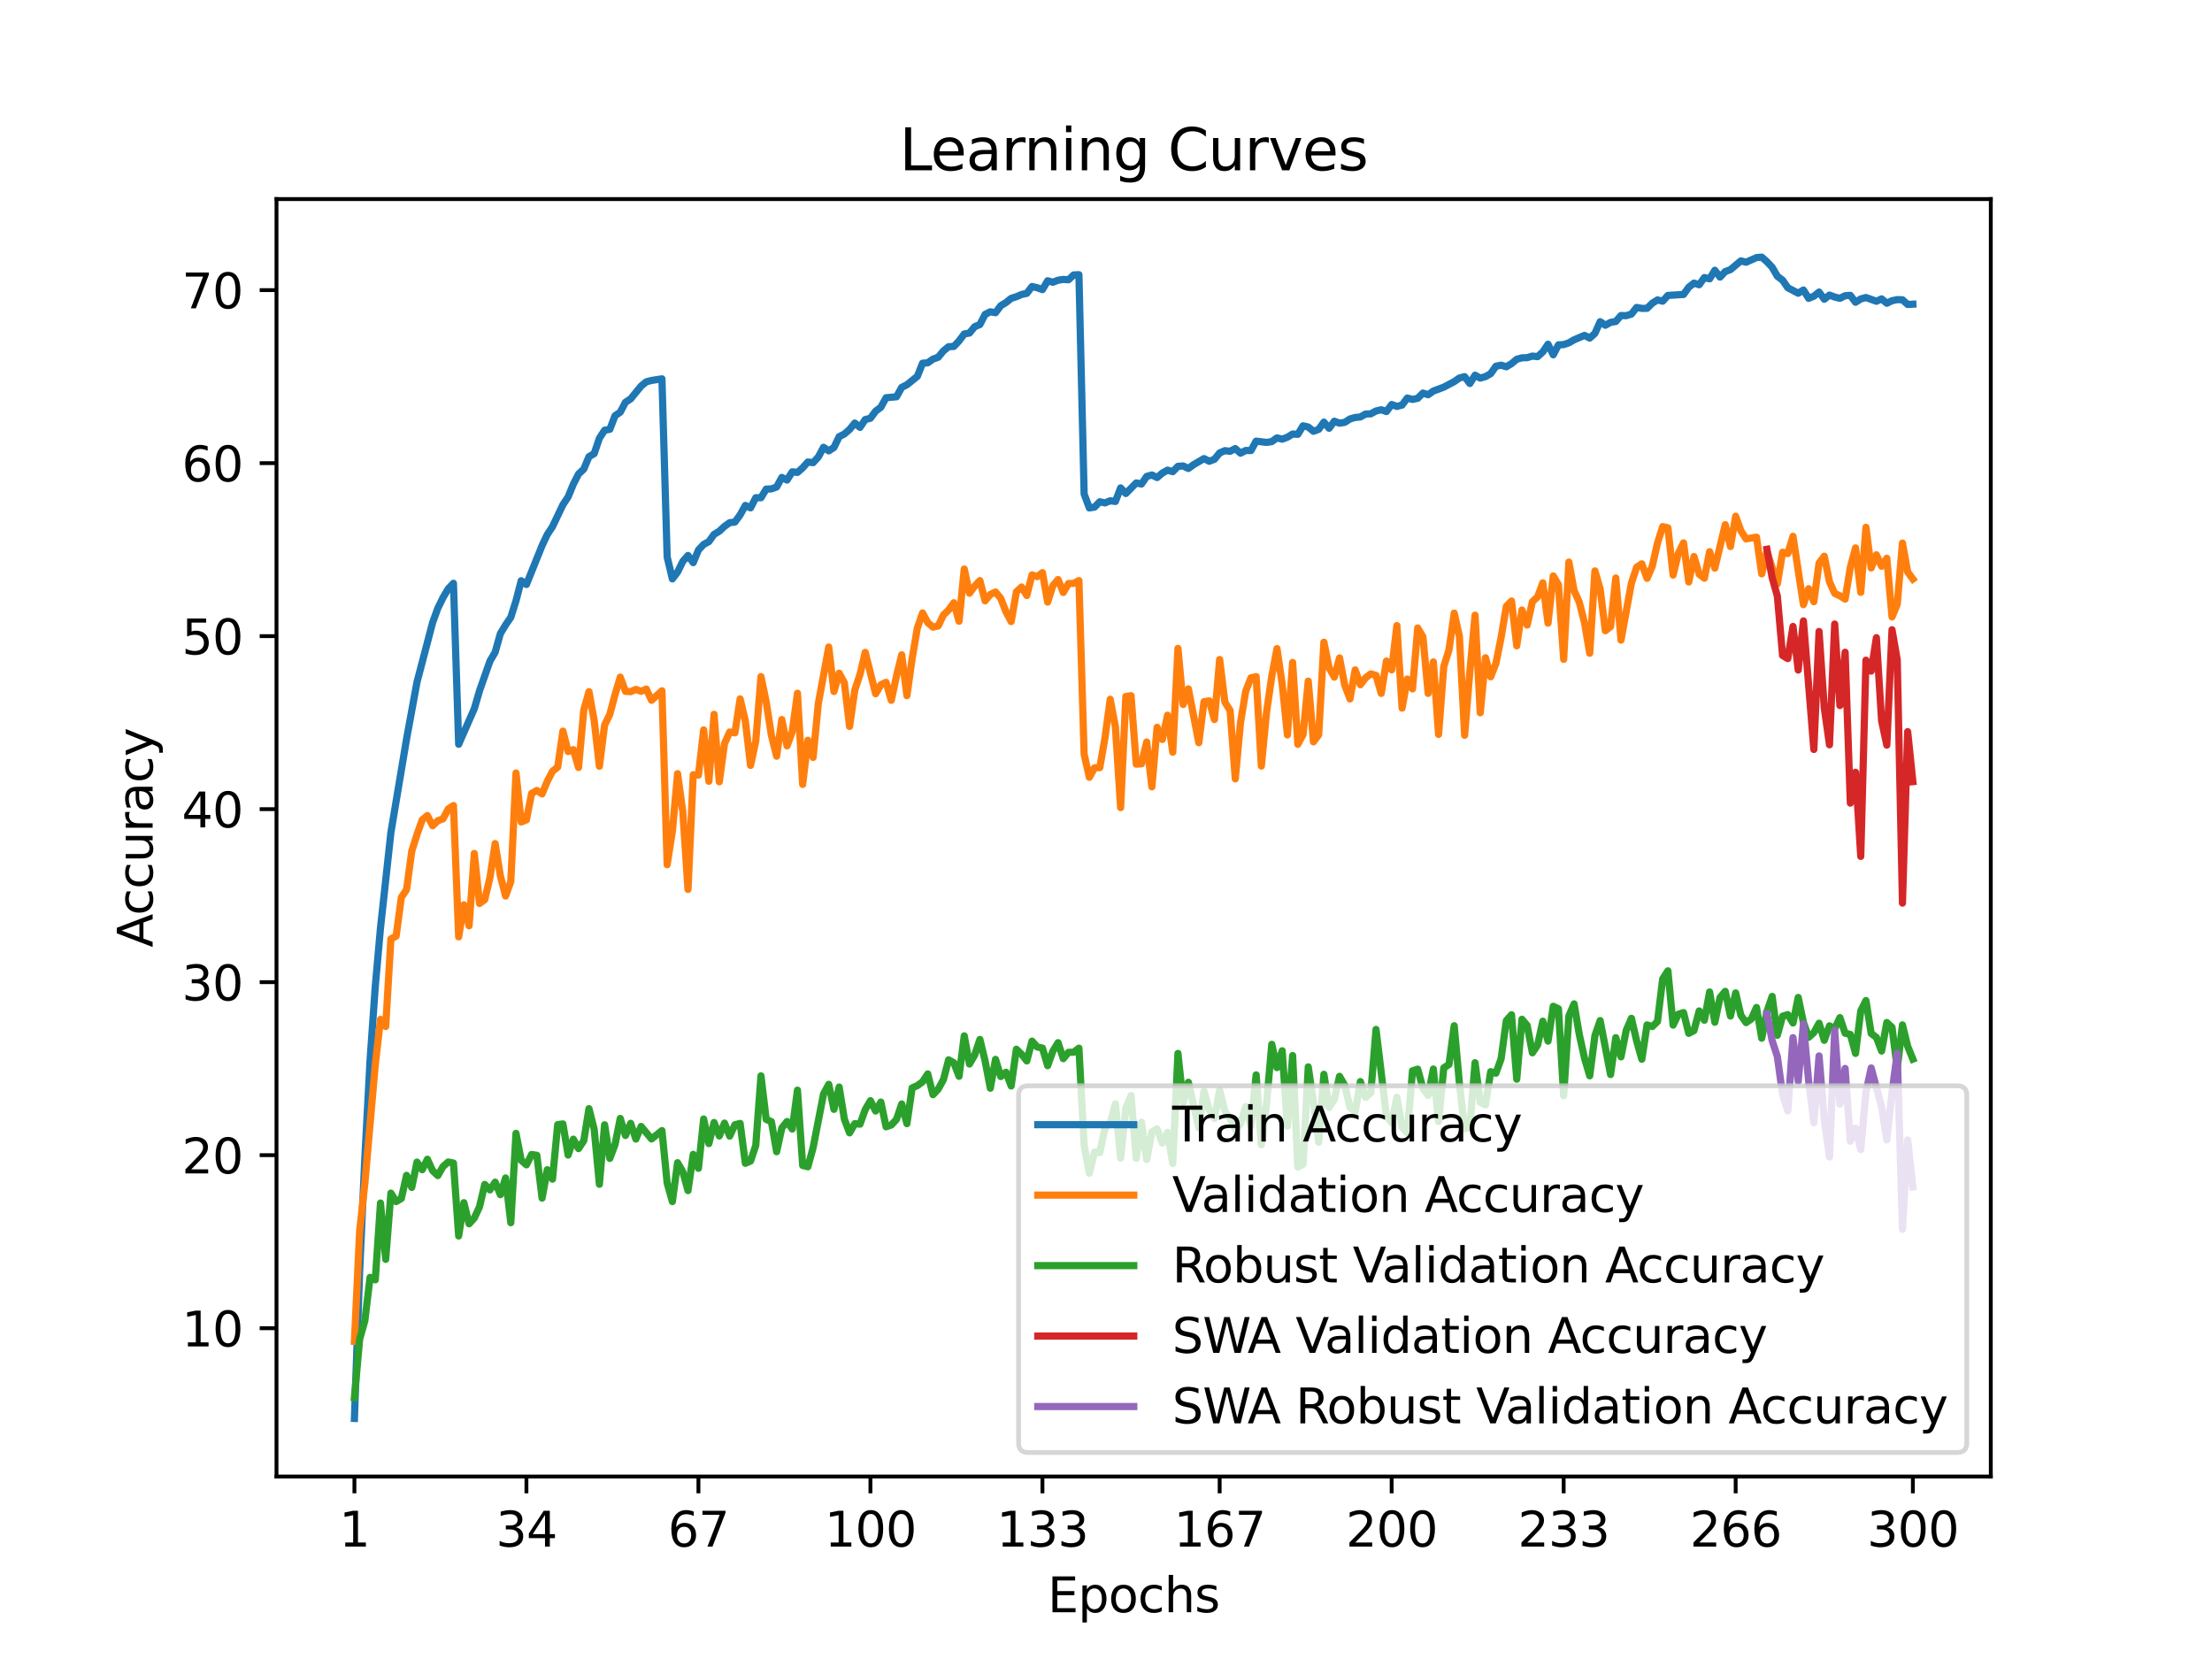 <?xml version="1.0" encoding="utf-8" standalone="no"?>
<!DOCTYPE svg PUBLIC "-//W3C//DTD SVG 1.1//EN"
  "http://www.w3.org/Graphics/SVG/1.1/DTD/svg11.dtd">
<svg xmlns:xlink="http://www.w3.org/1999/xlink" width="460.8pt" height="345.6pt" viewBox="0 0 460.8 345.6" xmlns="http://www.w3.org/2000/svg" version="1.1">
 <defs>
  <style type="text/css">*{stroke-linejoin: round; stroke-linecap: butt}</style>
 </defs>
 <g id="figure_1">
  <g id="patch_1">
   <path d="M 0 345.6 
L 460.8 345.6 
L 460.8 0 
L 0 0 
z
" style="fill: #ffffff"/>
  </g>
  <g id="axes_1">
   <g id="patch_2">
    <path d="M 57.6 307.584 
L 414.72 307.584 
L 414.72 41.472 
L 57.6 41.472 
z
" style="fill: #ffffff"/>
   </g>
   <g id="matplotlib.axis_1">
    <g id="xtick_1">
     <g id="line2d_1">
      <defs>
       <path id="mfe2fd8613e" d="M 0 0 
L 0 3.5 
" style="stroke: #000000; stroke-width: 0.8"/>
      </defs>
      <g>
       <use xlink:href="#mfe2fd8613e" x="73.833" y="307.584" style="stroke: #000000; stroke-width: 0.8"/>
      </g>
     </g>
     <g id="text_1">
      <!-- 1 -->
      <g transform="translate(70.651 322.182) scale(0.1 -0.1)">
       <defs>
        <path id="DejaVuSans-31" d="M 794 531 
L 1825 531 
L 1825 4091 
L 703 3866 
L 703 4441 
L 1819 4666 
L 2450 4666 
L 2450 531 
L 3481 531 
L 3481 0 
L 794 0 
L 794 531 
z
" transform="scale(0.016)"/>
       </defs>
       <use xlink:href="#DejaVuSans-31"/>
      </g>
     </g>
    </g>
    <g id="xtick_2">
     <g id="line2d_2">
      <g>
       <use xlink:href="#mfe2fd8613e" x="109.664" y="307.584" style="stroke: #000000; stroke-width: 0.8"/>
      </g>
     </g>
     <g id="text_2">
      <!-- 34 -->
      <g transform="translate(103.302 322.182) scale(0.1 -0.1)">
       <defs>
        <path id="DejaVuSans-33" d="M 2597 2516 
Q 3050 2419 3304 2112 
Q 3559 1806 3559 1356 
Q 3559 666 3084 287 
Q 2609 -91 1734 -91 
Q 1441 -91 1130 -33 
Q 819 25 488 141 
L 488 750 
Q 750 597 1062 519 
Q 1375 441 1716 441 
Q 2309 441 2620 675 
Q 2931 909 2931 1356 
Q 2931 1769 2642 2001 
Q 2353 2234 1838 2234 
L 1294 2234 
L 1294 2753 
L 1863 2753 
Q 2328 2753 2575 2939 
Q 2822 3125 2822 3475 
Q 2822 3834 2567 4026 
Q 2313 4219 1838 4219 
Q 1578 4219 1281 4162 
Q 984 4106 628 3988 
L 628 4550 
Q 988 4650 1302 4700 
Q 1616 4750 1894 4750 
Q 2613 4750 3031 4423 
Q 3450 4097 3450 3541 
Q 3450 3153 3228 2886 
Q 3006 2619 2597 2516 
z
" transform="scale(0.016)"/>
        <path id="DejaVuSans-34" d="M 2419 4116 
L 825 1625 
L 2419 1625 
L 2419 4116 
z
M 2253 4666 
L 3047 4666 
L 3047 1625 
L 3713 1625 
L 3713 1100 
L 3047 1100 
L 3047 0 
L 2419 0 
L 2419 1100 
L 313 1100 
L 313 1709 
L 2253 4666 
z
" transform="scale(0.016)"/>
       </defs>
       <use xlink:href="#DejaVuSans-33"/>
       <use xlink:href="#DejaVuSans-34" x="63.623"/>
      </g>
     </g>
    </g>
    <g id="xtick_3">
     <g id="line2d_3">
      <g>
       <use xlink:href="#mfe2fd8613e" x="145.496" y="307.584" style="stroke: #000000; stroke-width: 0.8"/>
      </g>
     </g>
     <g id="text_3">
      <!-- 67 -->
      <g transform="translate(139.133 322.182) scale(0.1 -0.1)">
       <defs>
        <path id="DejaVuSans-36" d="M 2113 2584 
Q 1688 2584 1439 2293 
Q 1191 2003 1191 1497 
Q 1191 994 1439 701 
Q 1688 409 2113 409 
Q 2538 409 2786 701 
Q 3034 994 3034 1497 
Q 3034 2003 2786 2293 
Q 2538 2584 2113 2584 
z
M 3366 4563 
L 3366 3988 
Q 3128 4100 2886 4159 
Q 2644 4219 2406 4219 
Q 1781 4219 1451 3797 
Q 1122 3375 1075 2522 
Q 1259 2794 1537 2939 
Q 1816 3084 2150 3084 
Q 2853 3084 3261 2657 
Q 3669 2231 3669 1497 
Q 3669 778 3244 343 
Q 2819 -91 2113 -91 
Q 1303 -91 875 529 
Q 447 1150 447 2328 
Q 447 3434 972 4092 
Q 1497 4750 2381 4750 
Q 2619 4750 2861 4703 
Q 3103 4656 3366 4563 
z
" transform="scale(0.016)"/>
        <path id="DejaVuSans-37" d="M 525 4666 
L 3525 4666 
L 3525 4397 
L 1831 0 
L 1172 0 
L 2766 4134 
L 525 4134 
L 525 4666 
z
" transform="scale(0.016)"/>
       </defs>
       <use xlink:href="#DejaVuSans-36"/>
       <use xlink:href="#DejaVuSans-37" x="63.623"/>
      </g>
     </g>
    </g>
    <g id="xtick_4">
     <g id="line2d_4">
      <g>
       <use xlink:href="#mfe2fd8613e" x="181.327" y="307.584" style="stroke: #000000; stroke-width: 0.8"/>
      </g>
     </g>
     <g id="text_4">
      <!-- 100 -->
      <g transform="translate(171.783 322.182) scale(0.1 -0.1)">
       <defs>
        <path id="DejaVuSans-30" d="M 2034 4250 
Q 1547 4250 1301 3770 
Q 1056 3291 1056 2328 
Q 1056 1369 1301 889 
Q 1547 409 2034 409 
Q 2525 409 2770 889 
Q 3016 1369 3016 2328 
Q 3016 3291 2770 3770 
Q 2525 4250 2034 4250 
z
M 2034 4750 
Q 2819 4750 3233 4129 
Q 3647 3509 3647 2328 
Q 3647 1150 3233 529 
Q 2819 -91 2034 -91 
Q 1250 -91 836 529 
Q 422 1150 422 2328 
Q 422 3509 836 4129 
Q 1250 4750 2034 4750 
z
" transform="scale(0.016)"/>
       </defs>
       <use xlink:href="#DejaVuSans-31"/>
       <use xlink:href="#DejaVuSans-30" x="63.623"/>
       <use xlink:href="#DejaVuSans-30" x="127.246"/>
      </g>
     </g>
    </g>
    <g id="xtick_5">
     <g id="line2d_5">
      <g>
       <use xlink:href="#mfe2fd8613e" x="217.158" y="307.584" style="stroke: #000000; stroke-width: 0.8"/>
      </g>
     </g>
     <g id="text_5">
      <!-- 133 -->
      <g transform="translate(207.615 322.182) scale(0.1 -0.1)">
       <use xlink:href="#DejaVuSans-31"/>
       <use xlink:href="#DejaVuSans-33" x="63.623"/>
       <use xlink:href="#DejaVuSans-33" x="127.246"/>
      </g>
     </g>
    </g>
    <g id="xtick_6">
     <g id="line2d_6">
      <g>
       <use xlink:href="#mfe2fd8613e" x="254.076" y="307.584" style="stroke: #000000; stroke-width: 0.8"/>
      </g>
     </g>
     <g id="text_6">
      <!-- 167 -->
      <g transform="translate(244.532 322.182) scale(0.1 -0.1)">
       <use xlink:href="#DejaVuSans-31"/>
       <use xlink:href="#DejaVuSans-36" x="63.623"/>
       <use xlink:href="#DejaVuSans-37" x="127.246"/>
      </g>
     </g>
    </g>
    <g id="xtick_7">
     <g id="line2d_7">
      <g>
       <use xlink:href="#mfe2fd8613e" x="289.907" y="307.584" style="stroke: #000000; stroke-width: 0.8"/>
      </g>
     </g>
     <g id="text_7">
      <!-- 200 -->
      <g transform="translate(280.363 322.182) scale(0.1 -0.1)">
       <defs>
        <path id="DejaVuSans-32" d="M 1228 531 
L 3431 531 
L 3431 0 
L 469 0 
L 469 531 
Q 828 903 1448 1529 
Q 2069 2156 2228 2338 
Q 2531 2678 2651 2914 
Q 2772 3150 2772 3378 
Q 2772 3750 2511 3984 
Q 2250 4219 1831 4219 
Q 1534 4219 1204 4116 
Q 875 4013 500 3803 
L 500 4441 
Q 881 4594 1212 4672 
Q 1544 4750 1819 4750 
Q 2544 4750 2975 4387 
Q 3406 4025 3406 3419 
Q 3406 3131 3298 2873 
Q 3191 2616 2906 2266 
Q 2828 2175 2409 1742 
Q 1991 1309 1228 531 
z
" transform="scale(0.016)"/>
       </defs>
       <use xlink:href="#DejaVuSans-32"/>
       <use xlink:href="#DejaVuSans-30" x="63.623"/>
       <use xlink:href="#DejaVuSans-30" x="127.246"/>
      </g>
     </g>
    </g>
    <g id="xtick_8">
     <g id="line2d_8">
      <g>
       <use xlink:href="#mfe2fd8613e" x="325.739" y="307.584" style="stroke: #000000; stroke-width: 0.8"/>
      </g>
     </g>
     <g id="text_8">
      <!-- 233 -->
      <g transform="translate(316.195 322.182) scale(0.1 -0.1)">
       <use xlink:href="#DejaVuSans-32"/>
       <use xlink:href="#DejaVuSans-33" x="63.623"/>
       <use xlink:href="#DejaVuSans-33" x="127.246"/>
      </g>
     </g>
    </g>
    <g id="xtick_9">
     <g id="line2d_9">
      <g>
       <use xlink:href="#mfe2fd8613e" x="361.57" y="307.584" style="stroke: #000000; stroke-width: 0.8"/>
      </g>
     </g>
     <g id="text_9">
      <!-- 266 -->
      <g transform="translate(352.026 322.182) scale(0.1 -0.1)">
       <use xlink:href="#DejaVuSans-32"/>
       <use xlink:href="#DejaVuSans-36" x="63.623"/>
       <use xlink:href="#DejaVuSans-36" x="127.246"/>
      </g>
     </g>
    </g>
    <g id="xtick_10">
     <g id="line2d_10">
      <g>
       <use xlink:href="#mfe2fd8613e" x="398.487" y="307.584" style="stroke: #000000; stroke-width: 0.8"/>
      </g>
     </g>
     <g id="text_10">
      <!-- 300 -->
      <g transform="translate(388.944 322.182) scale(0.1 -0.1)">
       <use xlink:href="#DejaVuSans-33"/>
       <use xlink:href="#DejaVuSans-30" x="63.623"/>
       <use xlink:href="#DejaVuSans-30" x="127.246"/>
      </g>
     </g>
    </g>
    <g id="text_11">
     <!-- Epochs -->
     <g transform="translate(218.244 335.861) scale(0.1 -0.1)">
      <defs>
       <path id="DejaVuSans-45" d="M 628 4666 
L 3578 4666 
L 3578 4134 
L 1259 4134 
L 1259 2753 
L 3481 2753 
L 3481 2222 
L 1259 2222 
L 1259 531 
L 3634 531 
L 3634 0 
L 628 0 
L 628 4666 
z
" transform="scale(0.016)"/>
       <path id="DejaVuSans-70" d="M 1159 525 
L 1159 -1331 
L 581 -1331 
L 581 3500 
L 1159 3500 
L 1159 2969 
Q 1341 3281 1617 3432 
Q 1894 3584 2278 3584 
Q 2916 3584 3314 3078 
Q 3713 2572 3713 1747 
Q 3713 922 3314 415 
Q 2916 -91 2278 -91 
Q 1894 -91 1617 61 
Q 1341 213 1159 525 
z
M 3116 1747 
Q 3116 2381 2855 2742 
Q 2594 3103 2138 3103 
Q 1681 3103 1420 2742 
Q 1159 2381 1159 1747 
Q 1159 1113 1420 752 
Q 1681 391 2138 391 
Q 2594 391 2855 752 
Q 3116 1113 3116 1747 
z
" transform="scale(0.016)"/>
       <path id="DejaVuSans-6f" d="M 1959 3097 
Q 1497 3097 1228 2736 
Q 959 2375 959 1747 
Q 959 1119 1226 758 
Q 1494 397 1959 397 
Q 2419 397 2687 759 
Q 2956 1122 2956 1747 
Q 2956 2369 2687 2733 
Q 2419 3097 1959 3097 
z
M 1959 3584 
Q 2709 3584 3137 3096 
Q 3566 2609 3566 1747 
Q 3566 888 3137 398 
Q 2709 -91 1959 -91 
Q 1206 -91 779 398 
Q 353 888 353 1747 
Q 353 2609 779 3096 
Q 1206 3584 1959 3584 
z
" transform="scale(0.016)"/>
       <path id="DejaVuSans-63" d="M 3122 3366 
L 3122 2828 
Q 2878 2963 2633 3030 
Q 2388 3097 2138 3097 
Q 1578 3097 1268 2742 
Q 959 2388 959 1747 
Q 959 1106 1268 751 
Q 1578 397 2138 397 
Q 2388 397 2633 464 
Q 2878 531 3122 666 
L 3122 134 
Q 2881 22 2623 -34 
Q 2366 -91 2075 -91 
Q 1284 -91 818 406 
Q 353 903 353 1747 
Q 353 2603 823 3093 
Q 1294 3584 2113 3584 
Q 2378 3584 2631 3529 
Q 2884 3475 3122 3366 
z
" transform="scale(0.016)"/>
       <path id="DejaVuSans-68" d="M 3513 2113 
L 3513 0 
L 2938 0 
L 2938 2094 
Q 2938 2591 2744 2837 
Q 2550 3084 2163 3084 
Q 1697 3084 1428 2787 
Q 1159 2491 1159 1978 
L 1159 0 
L 581 0 
L 581 4863 
L 1159 4863 
L 1159 2956 
Q 1366 3272 1645 3428 
Q 1925 3584 2291 3584 
Q 2894 3584 3203 3211 
Q 3513 2838 3513 2113 
z
" transform="scale(0.016)"/>
       <path id="DejaVuSans-73" d="M 2834 3397 
L 2834 2853 
Q 2591 2978 2328 3040 
Q 2066 3103 1784 3103 
Q 1356 3103 1142 2972 
Q 928 2841 928 2578 
Q 928 2378 1081 2264 
Q 1234 2150 1697 2047 
L 1894 2003 
Q 2506 1872 2764 1633 
Q 3022 1394 3022 966 
Q 3022 478 2636 193 
Q 2250 -91 1575 -91 
Q 1294 -91 989 -36 
Q 684 19 347 128 
L 347 722 
Q 666 556 975 473 
Q 1284 391 1588 391 
Q 1994 391 2212 530 
Q 2431 669 2431 922 
Q 2431 1156 2273 1281 
Q 2116 1406 1581 1522 
L 1381 1569 
Q 847 1681 609 1914 
Q 372 2147 372 2553 
Q 372 3047 722 3315 
Q 1072 3584 1716 3584 
Q 2034 3584 2315 3537 
Q 2597 3491 2834 3397 
z
" transform="scale(0.016)"/>
      </defs>
      <use xlink:href="#DejaVuSans-45"/>
      <use xlink:href="#DejaVuSans-70" x="63.184"/>
      <use xlink:href="#DejaVuSans-6f" x="126.66"/>
      <use xlink:href="#DejaVuSans-63" x="187.842"/>
      <use xlink:href="#DejaVuSans-68" x="242.822"/>
      <use xlink:href="#DejaVuSans-73" x="306.201"/>
     </g>
    </g>
   </g>
   <g id="matplotlib.axis_2">
    <g id="ytick_1">
     <g id="line2d_11">
      <defs>
       <path id="m175fa8fc58" d="M 0 0 
L -3.5 0 
" style="stroke: #000000; stroke-width: 0.8"/>
      </defs>
      <g>
       <use xlink:href="#m175fa8fc58" x="57.6" y="276.688" style="stroke: #000000; stroke-width: 0.8"/>
      </g>
     </g>
     <g id="text_12">
      <!-- 10 -->
      <g transform="translate(37.875 280.488) scale(0.1 -0.1)">
       <use xlink:href="#DejaVuSans-31"/>
       <use xlink:href="#DejaVuSans-30" x="63.623"/>
      </g>
     </g>
    </g>
    <g id="ytick_2">
     <g id="line2d_12">
      <g>
       <use xlink:href="#m175fa8fc58" x="57.6" y="240.646" style="stroke: #000000; stroke-width: 0.8"/>
      </g>
     </g>
     <g id="text_13">
      <!-- 20 -->
      <g transform="translate(37.875 244.445) scale(0.1 -0.1)">
       <use xlink:href="#DejaVuSans-32"/>
       <use xlink:href="#DejaVuSans-30" x="63.623"/>
      </g>
     </g>
    </g>
    <g id="ytick_3">
     <g id="line2d_13">
      <g>
       <use xlink:href="#m175fa8fc58" x="57.6" y="204.604" style="stroke: #000000; stroke-width: 0.8"/>
      </g>
     </g>
     <g id="text_14">
      <!-- 30 -->
      <g transform="translate(37.875 208.403) scale(0.1 -0.1)">
       <use xlink:href="#DejaVuSans-33"/>
       <use xlink:href="#DejaVuSans-30" x="63.623"/>
      </g>
     </g>
    </g>
    <g id="ytick_4">
     <g id="line2d_14">
      <g>
       <use xlink:href="#m175fa8fc58" x="57.6" y="168.561" style="stroke: #000000; stroke-width: 0.8"/>
      </g>
     </g>
     <g id="text_15">
      <!-- 40 -->
      <g transform="translate(37.875 172.36) scale(0.1 -0.1)">
       <use xlink:href="#DejaVuSans-34"/>
       <use xlink:href="#DejaVuSans-30" x="63.623"/>
      </g>
     </g>
    </g>
    <g id="ytick_5">
     <g id="line2d_15">
      <g>
       <use xlink:href="#m175fa8fc58" x="57.6" y="132.519" style="stroke: #000000; stroke-width: 0.8"/>
      </g>
     </g>
     <g id="text_16">
      <!-- 50 -->
      <g transform="translate(37.875 136.318) scale(0.1 -0.1)">
       <defs>
        <path id="DejaVuSans-35" d="M 691 4666 
L 3169 4666 
L 3169 4134 
L 1269 4134 
L 1269 2991 
Q 1406 3038 1543 3061 
Q 1681 3084 1819 3084 
Q 2600 3084 3056 2656 
Q 3513 2228 3513 1497 
Q 3513 744 3044 326 
Q 2575 -91 1722 -91 
Q 1428 -91 1123 -41 
Q 819 9 494 109 
L 494 744 
Q 775 591 1075 516 
Q 1375 441 1709 441 
Q 2250 441 2565 725 
Q 2881 1009 2881 1497 
Q 2881 1984 2565 2268 
Q 2250 2553 1709 2553 
Q 1456 2553 1204 2497 
Q 953 2441 691 2322 
L 691 4666 
z
" transform="scale(0.016)"/>
       </defs>
       <use xlink:href="#DejaVuSans-35"/>
       <use xlink:href="#DejaVuSans-30" x="63.623"/>
      </g>
     </g>
    </g>
    <g id="ytick_6">
     <g id="line2d_16">
      <g>
       <use xlink:href="#m175fa8fc58" x="57.6" y="96.476" style="stroke: #000000; stroke-width: 0.8"/>
      </g>
     </g>
     <g id="text_17">
      <!-- 60 -->
      <g transform="translate(37.875 100.276) scale(0.1 -0.1)">
       <use xlink:href="#DejaVuSans-36"/>
       <use xlink:href="#DejaVuSans-30" x="63.623"/>
      </g>
     </g>
    </g>
    <g id="ytick_7">
     <g id="line2d_17">
      <g>
       <use xlink:href="#m175fa8fc58" x="57.6" y="60.434" style="stroke: #000000; stroke-width: 0.8"/>
      </g>
     </g>
     <g id="text_18">
      <!-- 70 -->
      <g transform="translate(37.875 64.233) scale(0.1 -0.1)">
       <use xlink:href="#DejaVuSans-37"/>
       <use xlink:href="#DejaVuSans-30" x="63.623"/>
      </g>
     </g>
    </g>
    <g id="text_19">
     <!-- Accuracy -->
     <g transform="translate(31.795 197.356) rotate(-90) scale(0.1 -0.1)">
      <defs>
       <path id="DejaVuSans-41" d="M 2188 4044 
L 1331 1722 
L 3047 1722 
L 2188 4044 
z
M 1831 4666 
L 2547 4666 
L 4325 0 
L 3669 0 
L 3244 1197 
L 1141 1197 
L 716 0 
L 50 0 
L 1831 4666 
z
" transform="scale(0.016)"/>
       <path id="DejaVuSans-75" d="M 544 1381 
L 544 3500 
L 1119 3500 
L 1119 1403 
Q 1119 906 1312 657 
Q 1506 409 1894 409 
Q 2359 409 2629 706 
Q 2900 1003 2900 1516 
L 2900 3500 
L 3475 3500 
L 3475 0 
L 2900 0 
L 2900 538 
Q 2691 219 2414 64 
Q 2138 -91 1772 -91 
Q 1169 -91 856 284 
Q 544 659 544 1381 
z
M 1991 3584 
L 1991 3584 
z
" transform="scale(0.016)"/>
       <path id="DejaVuSans-72" d="M 2631 2963 
Q 2534 3019 2420 3045 
Q 2306 3072 2169 3072 
Q 1681 3072 1420 2755 
Q 1159 2438 1159 1844 
L 1159 0 
L 581 0 
L 581 3500 
L 1159 3500 
L 1159 2956 
Q 1341 3275 1631 3429 
Q 1922 3584 2338 3584 
Q 2397 3584 2469 3576 
Q 2541 3569 2628 3553 
L 2631 2963 
z
" transform="scale(0.016)"/>
       <path id="DejaVuSans-61" d="M 2194 1759 
Q 1497 1759 1228 1600 
Q 959 1441 959 1056 
Q 959 750 1161 570 
Q 1363 391 1709 391 
Q 2188 391 2477 730 
Q 2766 1069 2766 1631 
L 2766 1759 
L 2194 1759 
z
M 3341 1997 
L 3341 0 
L 2766 0 
L 2766 531 
Q 2569 213 2275 61 
Q 1981 -91 1556 -91 
Q 1019 -91 701 211 
Q 384 513 384 1019 
Q 384 1609 779 1909 
Q 1175 2209 1959 2209 
L 2766 2209 
L 2766 2266 
Q 2766 2663 2505 2880 
Q 2244 3097 1772 3097 
Q 1472 3097 1187 3025 
Q 903 2953 641 2809 
L 641 3341 
Q 956 3463 1253 3523 
Q 1550 3584 1831 3584 
Q 2591 3584 2966 3190 
Q 3341 2797 3341 1997 
z
" transform="scale(0.016)"/>
       <path id="DejaVuSans-79" d="M 2059 -325 
Q 1816 -950 1584 -1140 
Q 1353 -1331 966 -1331 
L 506 -1331 
L 506 -850 
L 844 -850 
Q 1081 -850 1212 -737 
Q 1344 -625 1503 -206 
L 1606 56 
L 191 3500 
L 800 3500 
L 1894 763 
L 2988 3500 
L 3597 3500 
L 2059 -325 
z
" transform="scale(0.016)"/>
      </defs>
      <use xlink:href="#DejaVuSans-41"/>
      <use xlink:href="#DejaVuSans-63" x="66.658"/>
      <use xlink:href="#DejaVuSans-63" x="121.639"/>
      <use xlink:href="#DejaVuSans-75" x="176.619"/>
      <use xlink:href="#DejaVuSans-72" x="239.998"/>
      <use xlink:href="#DejaVuSans-61" x="281.111"/>
      <use xlink:href="#DejaVuSans-63" x="342.391"/>
      <use xlink:href="#DejaVuSans-79" x="397.371"/>
     </g>
    </g>
   </g>
   <g id="line2d_18">
    <path d="M 73.833 295.488 
L 74.919 264.913 
L 76.004 241.219 
L 77.09 220.88 
L 78.176 205.487 
L 79.262 193.308 
L 81.433 173.42 
L 84.691 153.96 
L 86.862 142.121 
L 90.12 129.7 
L 91.206 126.705 
L 92.291 124.489 
L 93.377 122.65 
L 94.463 121.508 
L 95.549 155.042 
L 98.806 147.635 
L 99.892 143.901 
L 102.064 137.727 
L 103.149 135.867 
L 104.235 131.996 
L 105.321 130.19 
L 106.407 128.601 
L 107.493 125.155 
L 108.578 120.974 
L 109.664 121.757 
L 112.922 113.661 
L 114.007 111.358 
L 115.093 109.711 
L 117.265 105.148 
L 118.351 103.508 
L 119.436 100.866 
L 120.522 98.744 
L 121.608 97.727 
L 122.694 95.132 
L 123.78 94.498 
L 124.865 91.294 
L 125.951 89.628 
L 127.037 89.434 
L 128.123 86.604 
L 129.209 85.862 
L 130.294 83.804 
L 131.38 83.094 
L 133.552 80.43 
L 134.638 79.537 
L 135.723 79.255 
L 137.895 78.917 
L 138.981 116.011 
L 140.067 120.596 
L 141.152 119.165 
L 142.238 116.952 
L 143.324 115.716 
L 144.41 117.212 
L 145.496 114.577 
L 146.581 113.416 
L 147.667 112.829 
L 148.753 111.315 
L 149.839 110.666 
L 150.925 109.654 
L 152.01 108.879 
L 153.096 108.752 
L 154.182 107.257 
L 155.268 105.296 
L 156.354 105.797 
L 157.439 103.692 
L 158.525 103.689 
L 159.611 101.894 
L 160.697 101.843 
L 161.783 101.45 
L 162.868 99.457 
L 163.954 100.001 
L 165.04 98.289 
L 166.126 98.412 
L 167.212 97.45 
L 168.297 96.242 
L 169.383 96.379 
L 170.469 95.201 
L 171.555 93.182 
L 172.641 93.925 
L 173.726 93.218 
L 174.812 90.962 
L 175.898 90.407 
L 176.984 89.463 
L 178.07 88.129 
L 179.155 89.034 
L 180.241 87.397 
L 181.327 87.127 
L 182.413 85.649 
L 183.499 84.842 
L 184.584 82.856 
L 186.756 82.654 
L 187.842 80.697 
L 188.928 80.153 
L 191.099 78.401 
L 192.185 75.666 
L 193.271 75.579 
L 194.357 74.808 
L 195.442 74.419 
L 196.528 73.103 
L 197.614 72.227 
L 198.7 72.169 
L 199.786 71.023 
L 200.871 69.564 
L 201.957 69.38 
L 203.043 68.05 
L 204.129 67.61 
L 205.215 65.494 
L 206.3 64.954 
L 207.386 65.141 
L 208.472 63.689 
L 209.558 63.033 
L 210.644 62.153 
L 211.729 61.811 
L 212.815 61.346 
L 213.901 61.108 
L 214.987 59.688 
L 216.073 59.944 
L 217.158 60.337 
L 218.244 58.488 
L 219.33 58.798 
L 220.416 58.372 
L 221.502 58.21 
L 222.587 58.279 
L 223.673 57.273 
L 224.759 57.223 
L 225.845 102.917 
L 226.931 105.815 
L 228.016 105.638 
L 229.102 104.532 
L 230.188 104.766 
L 231.274 104.319 
L 232.36 104.467 
L 233.445 101.641 
L 234.531 102.809 
L 236.703 100.603 
L 237.789 100.83 
L 238.875 99.252 
L 239.96 98.949 
L 241.046 99.482 
L 242.132 98.552 
L 243.218 97.94 
L 244.304 98.257 
L 245.389 97.143 
L 246.475 97.068 
L 247.561 97.594 
L 248.647 96.794 
L 250.818 95.532 
L 251.904 96.091 
L 252.99 95.676 
L 254.076 94.354 
L 255.162 93.881 
L 256.247 94.011 
L 257.333 93.445 
L 258.419 94.408 
L 259.505 93.838 
L 260.591 93.863 
L 261.676 91.899 
L 263.848 92.159 
L 264.934 91.996 
L 266.02 91.218 
L 267.105 91.488 
L 268.191 91.077 
L 269.277 90.414 
L 270.363 90.479 
L 271.449 88.702 
L 272.534 88.962 
L 273.62 89.845 
L 274.706 89.445 
L 275.792 87.934 
L 276.878 89.214 
L 277.963 87.751 
L 279.049 88.158 
L 280.135 87.978 
L 281.221 87.278 
L 282.307 86.968 
L 283.392 86.86 
L 284.478 86.248 
L 285.564 86.208 
L 286.65 85.61 
L 287.736 85.361 
L 288.821 85.732 
L 289.907 84.269 
L 290.993 84.665 
L 292.079 84.381 
L 293.165 82.921 
L 294.25 83.209 
L 295.336 82.975 
L 296.422 81.883 
L 297.508 82.229 
L 298.594 81.461 
L 300.765 80.65 
L 302.937 79.5 
L 304.023 78.751 
L 305.108 78.466 
L 306.194 79.893 
L 307.28 78.163 
L 308.366 78.765 
L 309.452 78.452 
L 310.537 77.843 
L 311.623 76.3 
L 312.709 76.076 
L 313.795 76.404 
L 314.881 75.752 
L 315.966 74.844 
L 317.052 74.541 
L 318.138 74.509 
L 319.224 74.173 
L 320.31 74.3 
L 321.395 73.308 
L 322.481 71.715 
L 323.567 73.914 
L 324.653 71.845 
L 325.739 71.787 
L 326.824 71.413 
L 327.91 70.789 
L 330.082 69.866 
L 331.168 70.432 
L 332.253 69.452 
L 333.339 67.015 
L 334.425 67.754 
L 335.511 67.156 
L 336.597 66.972 
L 337.682 65.729 
L 338.768 65.761 
L 339.854 65.433 
L 340.94 64.049 
L 342.026 64.24 
L 343.111 64.233 
L 344.197 63.166 
L 345.283 62.478 
L 346.369 62.741 
L 347.455 61.541 
L 350.712 61.342 
L 351.798 59.836 
L 352.884 58.978 
L 353.969 59.317 
L 355.055 57.821 
L 356.141 58.091 
L 357.227 56.307 
L 358.313 57.724 
L 359.398 56.574 
L 360.484 56.17 
L 362.656 54.343 
L 363.742 54.628 
L 365.913 53.658 
L 366.999 53.568 
L 368.085 54.523 
L 369.171 55.676 
L 370.256 57.547 
L 371.342 58.365 
L 372.428 59.94 
L 374.6 61.083 
L 375.685 60.412 
L 376.771 62.15 
L 377.857 61.71 
L 378.943 60.838 
L 380.029 62.337 
L 381.114 61.468 
L 382.2 61.879 
L 383.286 62.15 
L 384.372 61.598 
L 385.458 61.523 
L 386.543 62.971 
L 387.629 62.272 
L 388.715 61.98 
L 390.887 62.759 
L 391.972 62.265 
L 393.058 63.173 
L 394.144 62.643 
L 395.23 62.42 
L 396.316 62.452 
L 397.401 63.426 
L 398.487 63.368 
L 398.487 63.368 
" clip-path="url(#pcdeb5dcf79)" style="fill: none; stroke: #1f77b4; stroke-width: 1.5; stroke-linecap: square"/>
   </g>
   <g id="line2d_19">
    <path d="M 73.833 279.428 
L 74.919 256.505 
L 76.004 246.557 
L 78.176 221.796 
L 79.262 212.353 
L 80.348 213.83 
L 81.433 195.593 
L 82.519 195.016 
L 83.605 186.943 
L 84.691 185.321 
L 85.777 177.319 
L 86.862 173.859 
L 87.948 170.796 
L 89.034 169.895 
L 90.12 172.021 
L 91.206 170.976 
L 92.291 170.58 
L 93.377 168.525 
L 94.463 167.804 
L 95.549 195.16 
L 96.635 188.493 
L 97.72 192.854 
L 98.806 177.788 
L 99.892 188.204 
L 100.978 187.411 
L 102.064 182.834 
L 103.149 175.734 
L 104.235 182.437 
L 105.321 186.654 
L 106.407 183.663 
L 107.493 161.028 
L 108.578 171.228 
L 109.664 170.796 
L 110.75 165.281 
L 111.836 164.669 
L 112.922 165.389 
L 114.007 162.758 
L 115.093 160.668 
L 116.179 159.803 
L 117.265 152.306 
L 118.351 156.559 
L 119.436 156.163 
L 120.522 159.875 
L 121.608 147.909 
L 122.694 144.088 
L 123.78 150.107 
L 124.865 159.623 
L 125.951 151.045 
L 127.037 148.81 
L 128.123 144.701 
L 129.209 141.061 
L 130.294 144.016 
L 131.38 144.088 
L 132.466 143.62 
L 133.552 144.016 
L 134.638 143.548 
L 135.723 145.891 
L 137.895 143.908 
L 138.981 180.131 
L 140.067 173.175 
L 141.152 161.172 
L 142.238 169.102 
L 143.324 185.285 
L 144.41 161.389 
L 145.496 161.461 
L 146.581 152.054 
L 147.667 162.758 
L 148.753 148.81 
L 149.839 162.866 
L 150.925 154.901 
L 152.01 152.486 
L 153.096 152.667 
L 154.182 145.602 
L 155.268 150.216 
L 156.354 159.442 
L 157.439 154.397 
L 158.525 140.953 
L 159.611 146.215 
L 160.697 153.171 
L 161.783 157.532 
L 162.868 149.891 
L 163.954 155.37 
L 165.04 152.45 
L 166.126 144.413 
L 167.212 163.407 
L 168.297 154.216 
L 169.383 157.785 
L 170.469 146.575 
L 172.641 134.789 
L 173.726 144.052 
L 174.812 140.232 
L 175.898 142.25 
L 176.984 151.333 
L 178.07 143.764 
L 179.155 140.484 
L 180.241 135.907 
L 182.413 144.521 
L 183.499 142.647 
L 184.584 142.142 
L 185.67 145.891 
L 186.756 140.809 
L 187.842 136.411 
L 188.928 144.917 
L 190.013 137.204 
L 191.099 130.825 
L 192.185 127.689 
L 193.271 129.708 
L 194.357 130.645 
L 195.442 130.392 
L 196.528 128.122 
L 197.614 127.076 
L 198.7 125.563 
L 199.786 129.419 
L 200.871 118.534 
L 201.957 123.58 
L 203.043 122.103 
L 204.129 120.949 
L 205.215 125.166 
L 206.3 123.833 
L 207.386 123.328 
L 208.472 124.662 
L 209.558 127.437 
L 210.644 129.491 
L 211.729 123.292 
L 212.815 122.283 
L 213.901 124.049 
L 214.987 119.76 
L 216.073 120.12 
L 217.158 119.291 
L 218.244 125.418 
L 219.33 121.994 
L 220.416 120.733 
L 221.502 123.436 
L 222.587 121.562 
L 223.673 121.526 
L 224.759 120.949 
L 225.845 157.136 
L 226.931 161.929 
L 228.016 159.947 
L 229.102 159.911 
L 230.188 153.712 
L 231.274 145.674 
L 232.36 151.405 
L 233.445 168.237 
L 234.531 145.098 
L 235.617 144.917 
L 236.703 159.19 
L 237.789 159.118 
L 238.875 154.577 
L 239.96 163.912 
L 241.046 151.513 
L 242.132 154.036 
L 243.218 148.99 
L 244.304 156.703 
L 245.389 135.078 
L 246.475 146.756 
L 247.561 143.512 
L 249.733 154.721 
L 250.818 146.179 
L 251.904 145.999 
L 252.99 149.891 
L 254.076 137.385 
L 255.162 146.251 
L 256.247 148.017 
L 257.333 162.254 
L 258.419 150.54 
L 259.505 143.98 
L 260.591 141.205 
L 261.676 140.953 
L 262.762 159.587 
L 263.848 148.341 
L 264.934 140.881 
L 266.02 135.114 
L 267.105 142.539 
L 268.191 153.099 
L 269.277 137.997 
L 270.363 155.045 
L 271.449 153.027 
L 272.534 141.89 
L 273.62 154.541 
L 274.706 153.063 
L 275.792 133.78 
L 276.878 139.115 
L 277.963 141.061 
L 279.049 137.06 
L 280.135 142.719 
L 281.221 145.602 
L 282.307 139.547 
L 283.392 142.647 
L 284.478 141.205 
L 285.564 140.376 
L 286.65 140.7 
L 287.736 144.449 
L 288.821 137.709 
L 289.907 139.547 
L 290.993 130.32 
L 292.079 147.512 
L 293.165 141.457 
L 294.25 143.512 
L 295.336 130.825 
L 296.422 132.663 
L 297.508 144.449 
L 298.594 137.889 
L 299.679 152.991 
L 300.765 138.862 
L 301.851 135.366 
L 302.937 127.725 
L 304.023 132.591 
L 305.108 153.171 
L 306.194 139.907 
L 307.28 128.158 
L 308.366 148.486 
L 309.452 137.024 
L 310.537 140.989 
L 311.623 138.214 
L 312.709 132.807 
L 313.795 126.32 
L 314.881 125.202 
L 315.966 134.537 
L 317.052 127.076 
L 318.138 130.212 
L 319.224 125.346 
L 320.31 124.337 
L 321.395 121.418 
L 322.481 129.816 
L 323.567 119.976 
L 324.653 121.814 
L 325.739 137.348 
L 326.824 117.093 
L 327.91 123.04 
L 328.996 125.455 
L 330.082 129.744 
L 331.168 136.087 
L 332.253 118.931 
L 333.339 122.715 
L 334.425 131.402 
L 335.511 130.536 
L 336.597 120.409 
L 337.682 133.348 
L 339.854 121.454 
L 340.94 118.174 
L 342.026 117.453 
L 343.111 120.481 
L 344.197 117.958 
L 345.283 113.128 
L 346.369 109.704 
L 347.455 109.956 
L 348.54 119.796 
L 349.626 115.291 
L 350.712 113.092 
L 351.798 121.238 
L 352.884 115.939 
L 353.969 119.616 
L 355.055 120.445 
L 356.141 114.93 
L 357.227 118.354 
L 359.398 109.308 
L 360.484 113.849 
L 361.57 107.541 
L 362.656 110.569 
L 363.742 112.263 
L 365.913 111.903 
L 366.999 119.544 
L 368.085 114.858 
L 370.256 121.634 
L 371.342 115.038 
L 372.428 115.327 
L 373.514 111.722 
L 375.685 125.959 
L 376.771 122.643 
L 377.857 125.346 
L 378.943 117.309 
L 380.029 115.867 
L 381.114 121.202 
L 382.2 123.616 
L 383.286 124.121 
L 384.372 124.806 
L 385.458 118.174 
L 386.543 114.137 
L 387.629 123.4 
L 388.715 109.848 
L 389.801 118.318 
L 390.887 115.579 
L 391.972 117.958 
L 393.058 116.3 
L 394.144 128.518 
L 395.23 125.887 
L 396.316 113.128 
L 397.401 119.147 
L 398.487 120.625 
L 398.487 120.625 
" clip-path="url(#pcdeb5dcf79)" style="fill: none; stroke: #ff7f0e; stroke-width: 1.5; stroke-linecap: square"/>
   </g>
   <g id="line2d_20">
    <path d="M 73.833 291.155 
L 74.919 279 
L 76.004 275.122 
L 77.09 266.099 
L 78.176 266.621 
L 79.262 250.613 
L 80.348 262.346 
L 81.433 248.55 
L 82.519 250.315 
L 83.605 249.669 
L 84.691 244.847 
L 85.777 247.357 
L 86.862 242.088 
L 87.948 243.679 
L 89.034 241.491 
L 90.12 243.877 
L 91.206 244.896 
L 92.291 243.007 
L 93.377 242.063 
L 94.463 242.287 
L 95.549 257.474 
L 96.635 250.539 
L 97.72 254.939 
L 98.806 253.746 
L 99.892 251.384 
L 100.978 246.736 
L 102.064 247.879 
L 103.149 246.263 
L 104.235 248.874 
L 105.321 245.393 
L 106.407 254.715 
L 107.493 236.097 
L 108.578 241.715 
L 109.664 242.659 
L 110.75 240.497 
L 111.836 240.671 
L 112.922 249.595 
L 114.007 243.679 
L 115.093 245.642 
L 116.179 234.283 
L 117.265 234.133 
L 118.351 240.621 
L 119.436 237.315 
L 120.522 239.279 
L 121.608 237.638 
L 122.694 230.952 
L 123.78 235.252 
L 124.865 246.711 
L 125.951 234.308 
L 127.037 241.317 
L 128.123 238.434 
L 129.209 232.99 
L 130.294 236.545 
L 131.38 234.009 
L 132.466 237.29 
L 133.552 234.655 
L 135.723 237.266 
L 137.895 235.525 
L 138.981 246.462 
L 140.067 250.315 
L 141.152 242.212 
L 142.238 244.101 
L 143.324 248.028 
L 144.41 240.472 
L 145.496 243.38 
L 146.581 233.114 
L 147.667 238.235 
L 148.753 233.835 
L 149.839 236.644 
L 150.925 233.959 
L 152.01 236.669 
L 153.096 234.308 
L 154.182 234.034 
L 155.268 242.336 
L 156.354 241.864 
L 157.439 238.633 
L 158.525 224.116 
L 159.611 233.189 
L 160.697 233.661 
L 161.783 239.925 
L 162.868 234.979 
L 163.954 233.636 
L 165.04 235.202 
L 166.126 227.099 
L 167.212 242.784 
L 168.297 243.057 
L 169.383 239.08 
L 171.555 227.894 
L 172.641 225.881 
L 173.726 231.101 
L 174.812 226.453 
L 175.898 233.139 
L 176.984 235.998 
L 178.07 234.084 
L 179.155 234.183 
L 180.241 231.151 
L 181.327 229.286 
L 182.413 231.449 
L 183.499 229.585 
L 184.584 234.73 
L 185.67 234.357 
L 186.756 233.189 
L 187.842 229.982 
L 188.928 234.084 
L 190.013 226.627 
L 191.099 226.154 
L 192.185 225.359 
L 193.271 223.718 
L 194.357 228.043 
L 195.442 226.9 
L 196.528 224.912 
L 197.614 220.786 
L 198.7 221.382 
L 199.786 224.216 
L 200.871 215.789 
L 201.957 221.655 
L 203.043 219.791 
L 204.129 216.535 
L 205.215 221.009 
L 206.3 226.701 
L 207.386 220.686 
L 208.472 224.265 
L 209.558 223.37 
L 210.644 226.229 
L 211.729 218.573 
L 212.815 219.617 
L 213.901 221.009 
L 214.987 216.883 
L 216.073 218.101 
L 217.158 218.325 
L 218.244 222.003 
L 219.33 218.971 
L 220.416 217.206 
L 221.502 220.537 
L 222.587 219.219 
L 223.673 219.195 
L 224.759 218.349 
L 225.845 238.508 
L 226.931 244.399 
L 228.016 240 
L 229.102 240.099 
L 230.188 235.003 
L 231.274 233.959 
L 232.36 229.958 
L 233.445 241.267 
L 234.531 230.877 
L 235.617 228.217 
L 236.703 241.292 
L 237.789 233.786 
L 238.875 241.541 
L 239.96 235.799 
L 241.046 235.178 
L 242.132 238.111 
L 243.218 235.898 
L 244.304 242.386 
L 245.389 219.443 
L 246.475 229.684 
L 247.561 225.458 
L 249.733 234.954 
L 250.818 227.347 
L 251.904 231.225 
L 252.99 232.99 
L 254.076 227.124 
L 255.162 231.499 
L 256.247 232.99 
L 257.333 235.302 
L 258.419 234.109 
L 259.505 230.529 
L 260.591 234.581 
L 261.676 223.917 
L 262.762 238.459 
L 263.848 229.908 
L 264.934 217.554 
L 266.02 222.401 
L 267.105 218.896 
L 268.191 234.606 
L 269.277 219.891 
L 270.363 243.107 
L 271.449 242.56 
L 272.534 222.252 
L 273.62 229.659 
L 274.706 237.937 
L 275.792 223.793 
L 276.878 230.703 
L 277.963 229.013 
L 279.049 224.216 
L 280.135 226.105 
L 281.221 230.654 
L 282.307 231.672 
L 283.392 225.309 
L 284.478 228.59 
L 285.564 227.646 
L 286.65 214.447 
L 288.821 232.493 
L 289.907 233.86 
L 290.993 228.59 
L 292.079 234.805 
L 293.165 236.047 
L 294.25 223.072 
L 295.336 222.724 
L 296.422 226.701 
L 297.508 228.193 
L 298.594 222.699 
L 299.679 233.612 
L 300.765 222.451 
L 301.851 221.755 
L 302.937 213.676 
L 304.023 225.682 
L 305.108 235.153 
L 306.194 234.73 
L 307.28 221.382 
L 308.366 229.634 
L 309.452 230.157 
L 310.537 223.246 
L 311.623 223.569 
L 312.709 220.562 
L 313.795 212.607 
L 314.881 211.39 
L 315.966 224.812 
L 317.052 212.334 
L 318.138 213.626 
L 319.224 219.319 
L 320.31 217.703 
L 321.395 212.732 
L 322.481 216.883 
L 323.567 209.625 
L 324.653 210.147 
L 325.739 228.267 
L 326.824 211.638 
L 327.91 209.128 
L 328.996 215.516 
L 330.082 220.437 
L 331.168 224.116 
L 332.253 215.74 
L 333.339 212.607 
L 335.511 223.843 
L 336.597 216.162 
L 337.682 220.164 
L 338.768 214.646 
L 339.854 212.135 
L 340.94 216.833 
L 342.026 220.661 
L 343.111 213.502 
L 344.197 213.85 
L 345.283 212.806 
L 346.369 203.908 
L 347.455 202.242 
L 348.54 213.552 
L 349.626 211.29 
L 350.712 210.942 
L 351.798 215.267 
L 352.884 214.695 
L 353.969 210.594 
L 355.055 212.533 
L 356.141 206.642 
L 357.227 212.955 
L 358.313 207.81 
L 359.398 206.517 
L 360.484 211.663 
L 361.57 206.841 
L 362.656 211.489 
L 363.742 213.03 
L 364.827 212.284 
L 365.913 209.873 
L 366.999 216.286 
L 368.085 210.718 
L 369.171 207.562 
L 370.256 215.665 
L 371.342 211.688 
L 372.428 211.365 
L 373.514 213.105 
L 374.6 207.785 
L 375.685 212.98 
L 376.771 216.087 
L 377.857 215.118 
L 378.943 213.154 
L 380.029 216.709 
L 381.114 213.701 
L 382.2 214.298 
L 383.286 211.986 
L 384.372 215.242 
L 385.458 215.491 
L 386.543 219.443 
L 387.629 210.594 
L 388.715 208.432 
L 389.801 215.292 
L 390.887 216.112 
L 391.972 218.946 
L 393.058 213.005 
L 394.144 214.024 
L 395.23 222.625 
L 396.316 213.502 
L 397.401 217.952 
L 398.487 220.636 
L 398.487 220.636 
" clip-path="url(#pcdeb5dcf79)" style="fill: none; stroke: #2ca02c; stroke-width: 1.5; stroke-linecap: square"/>
   </g>
   <g id="line2d_21">
    <path d="M 368.085 114.426 
L 369.171 120.336 
L 370.256 124.193 
L 371.342 136.556 
L 372.428 137.204 
L 373.514 130.5 
L 374.6 139.583 
L 375.685 129.347 
L 377.857 156.127 
L 378.943 131.546 
L 380.029 147.476 
L 381.114 155.153 
L 382.2 129.996 
L 383.286 146.972 
L 384.372 135.871 
L 385.458 167.3 
L 386.543 160.884 
L 387.629 178.401 
L 388.715 137.529 
L 389.801 139.799 
L 390.887 132.843 
L 391.972 150.18 
L 393.058 155.226 
L 394.144 131.185 
L 395.23 137.457 
L 396.316 188.132 
L 397.401 152.414 
L 398.487 162.83 
L 398.487 162.83 
" clip-path="url(#pcdeb5dcf79)" style="fill: none; stroke: #d62728; stroke-width: 1.5; stroke-linecap: square"/>
   </g>
   <g id="line2d_22">
    <path d="M 368.085 211.191 
L 369.171 216.783 
L 370.256 220.114 
L 371.342 227.994 
L 372.428 231.424 
L 373.514 216.162 
L 374.6 225.26 
L 375.685 213.303 
L 376.771 225.235 
L 377.857 233.885 
L 378.943 219.965 
L 380.029 233.288 
L 381.114 241.019 
L 382.2 214.621 
L 383.286 230.007 
L 384.372 222.575 
L 385.458 237.738 
L 386.543 235.028 
L 387.629 239.478 
L 388.715 227.497 
L 389.801 222.476 
L 391.972 230.604 
L 393.058 237.464 
L 394.144 227.497 
L 395.23 219.418 
L 396.316 256.082 
L 397.401 237.489 
L 398.487 247.258 
L 398.487 247.258 
" clip-path="url(#pcdeb5dcf79)" style="fill: none; stroke: #9467bd; stroke-width: 1.5; stroke-linecap: square"/>
   </g>
   <g id="patch_3">
    <path d="M 57.6 307.584 
L 57.6 41.472 
" style="fill: none; stroke: #000000; stroke-width: 0.8; stroke-linejoin: miter; stroke-linecap: square"/>
   </g>
   <g id="patch_4">
    <path d="M 414.72 307.584 
L 414.72 41.472 
" style="fill: none; stroke: #000000; stroke-width: 0.8; stroke-linejoin: miter; stroke-linecap: square"/>
   </g>
   <g id="patch_5">
    <path d="M 57.6 307.584 
L 414.72 307.584 
" style="fill: none; stroke: #000000; stroke-width: 0.8; stroke-linejoin: miter; stroke-linecap: square"/>
   </g>
   <g id="patch_6">
    <path d="M 57.6 41.472 
L 414.72 41.472 
" style="fill: none; stroke: #000000; stroke-width: 0.8; stroke-linejoin: miter; stroke-linecap: square"/>
   </g>
   <g id="text_20">
    <!-- Learning Curves -->
    <g transform="translate(187.376 35.472) scale(0.12 -0.12)">
     <defs>
      <path id="DejaVuSans-4c" d="M 628 4666 
L 1259 4666 
L 1259 531 
L 3531 531 
L 3531 0 
L 628 0 
L 628 4666 
z
" transform="scale(0.016)"/>
      <path id="DejaVuSans-65" d="M 3597 1894 
L 3597 1613 
L 953 1613 
Q 991 1019 1311 708 
Q 1631 397 2203 397 
Q 2534 397 2845 478 
Q 3156 559 3463 722 
L 3463 178 
Q 3153 47 2828 -22 
Q 2503 -91 2169 -91 
Q 1331 -91 842 396 
Q 353 884 353 1716 
Q 353 2575 817 3079 
Q 1281 3584 2069 3584 
Q 2775 3584 3186 3129 
Q 3597 2675 3597 1894 
z
M 3022 2063 
Q 3016 2534 2758 2815 
Q 2500 3097 2075 3097 
Q 1594 3097 1305 2825 
Q 1016 2553 972 2059 
L 3022 2063 
z
" transform="scale(0.016)"/>
      <path id="DejaVuSans-6e" d="M 3513 2113 
L 3513 0 
L 2938 0 
L 2938 2094 
Q 2938 2591 2744 2837 
Q 2550 3084 2163 3084 
Q 1697 3084 1428 2787 
Q 1159 2491 1159 1978 
L 1159 0 
L 581 0 
L 581 3500 
L 1159 3500 
L 1159 2956 
Q 1366 3272 1645 3428 
Q 1925 3584 2291 3584 
Q 2894 3584 3203 3211 
Q 3513 2838 3513 2113 
z
" transform="scale(0.016)"/>
      <path id="DejaVuSans-69" d="M 603 3500 
L 1178 3500 
L 1178 0 
L 603 0 
L 603 3500 
z
M 603 4863 
L 1178 4863 
L 1178 4134 
L 603 4134 
L 603 4863 
z
" transform="scale(0.016)"/>
      <path id="DejaVuSans-67" d="M 2906 1791 
Q 2906 2416 2648 2759 
Q 2391 3103 1925 3103 
Q 1463 3103 1205 2759 
Q 947 2416 947 1791 
Q 947 1169 1205 825 
Q 1463 481 1925 481 
Q 2391 481 2648 825 
Q 2906 1169 2906 1791 
z
M 3481 434 
Q 3481 -459 3084 -895 
Q 2688 -1331 1869 -1331 
Q 1566 -1331 1297 -1286 
Q 1028 -1241 775 -1147 
L 775 -588 
Q 1028 -725 1275 -790 
Q 1522 -856 1778 -856 
Q 2344 -856 2625 -561 
Q 2906 -266 2906 331 
L 2906 616 
Q 2728 306 2450 153 
Q 2172 0 1784 0 
Q 1141 0 747 490 
Q 353 981 353 1791 
Q 353 2603 747 3093 
Q 1141 3584 1784 3584 
Q 2172 3584 2450 3431 
Q 2728 3278 2906 2969 
L 2906 3500 
L 3481 3500 
L 3481 434 
z
" transform="scale(0.016)"/>
      <path id="DejaVuSans-20" transform="scale(0.016)"/>
      <path id="DejaVuSans-43" d="M 4122 4306 
L 4122 3641 
Q 3803 3938 3442 4084 
Q 3081 4231 2675 4231 
Q 1875 4231 1450 3742 
Q 1025 3253 1025 2328 
Q 1025 1406 1450 917 
Q 1875 428 2675 428 
Q 3081 428 3442 575 
Q 3803 722 4122 1019 
L 4122 359 
Q 3791 134 3420 21 
Q 3050 -91 2638 -91 
Q 1578 -91 968 557 
Q 359 1206 359 2328 
Q 359 3453 968 4101 
Q 1578 4750 2638 4750 
Q 3056 4750 3426 4639 
Q 3797 4528 4122 4306 
z
" transform="scale(0.016)"/>
      <path id="DejaVuSans-76" d="M 191 3500 
L 800 3500 
L 1894 563 
L 2988 3500 
L 3597 3500 
L 2284 0 
L 1503 0 
L 191 3500 
z
" transform="scale(0.016)"/>
     </defs>
     <use xlink:href="#DejaVuSans-4c"/>
     <use xlink:href="#DejaVuSans-65" x="53.963"/>
     <use xlink:href="#DejaVuSans-61" x="115.486"/>
     <use xlink:href="#DejaVuSans-72" x="176.766"/>
     <use xlink:href="#DejaVuSans-6e" x="216.129"/>
     <use xlink:href="#DejaVuSans-69" x="279.508"/>
     <use xlink:href="#DejaVuSans-6e" x="307.291"/>
     <use xlink:href="#DejaVuSans-67" x="370.67"/>
     <use xlink:href="#DejaVuSans-20" x="434.146"/>
     <use xlink:href="#DejaVuSans-43" x="465.934"/>
     <use xlink:href="#DejaVuSans-75" x="535.758"/>
     <use xlink:href="#DejaVuSans-72" x="599.137"/>
     <use xlink:href="#DejaVuSans-76" x="640.25"/>
     <use xlink:href="#DejaVuSans-65" x="699.43"/>
     <use xlink:href="#DejaVuSans-73" x="760.953"/>
    </g>
   </g>
   <g id="legend_1">
    <g id="patch_7">
     <path d="M 214.189 302.584 
L 407.72 302.584 
Q 409.72 302.584 409.72 300.584 
L 409.72 228.193 
Q 409.72 226.193 407.72 226.193 
L 214.189 226.193 
Q 212.189 226.193 212.189 228.193 
L 212.189 300.584 
Q 212.189 302.584 214.189 302.584 
z
" style="fill: #ffffff; opacity: 0.8; stroke: #cccccc; stroke-linejoin: miter"/>
    </g>
    <g id="line2d_23">
     <path d="M 216.189 234.292 
L 226.189 234.292 
L 236.189 234.292 
" style="fill: none; stroke: #1f77b4; stroke-width: 1.5; stroke-linecap: square"/>
    </g>
    <g id="text_21">
     <!-- Train Accuracy -->
     <g transform="translate(244.189 237.792) scale(0.1 -0.1)">
      <defs>
       <path id="DejaVuSans-54" d="M -19 4666 
L 3928 4666 
L 3928 4134 
L 2272 4134 
L 2272 0 
L 1638 0 
L 1638 4134 
L -19 4134 
L -19 4666 
z
" transform="scale(0.016)"/>
      </defs>
      <use xlink:href="#DejaVuSans-54"/>
      <use xlink:href="#DejaVuSans-72" x="46.334"/>
      <use xlink:href="#DejaVuSans-61" x="87.447"/>
      <use xlink:href="#DejaVuSans-69" x="148.727"/>
      <use xlink:href="#DejaVuSans-6e" x="176.51"/>
      <use xlink:href="#DejaVuSans-20" x="239.889"/>
      <use xlink:href="#DejaVuSans-41" x="271.676"/>
      <use xlink:href="#DejaVuSans-63" x="338.334"/>
      <use xlink:href="#DejaVuSans-63" x="393.314"/>
      <use xlink:href="#DejaVuSans-75" x="448.295"/>
      <use xlink:href="#DejaVuSans-72" x="511.674"/>
      <use xlink:href="#DejaVuSans-61" x="552.787"/>
      <use xlink:href="#DejaVuSans-63" x="614.066"/>
      <use xlink:href="#DejaVuSans-79" x="669.047"/>
     </g>
    </g>
    <g id="line2d_24">
     <path d="M 216.189 248.97 
L 226.189 248.97 
L 236.189 248.97 
" style="fill: none; stroke: #ff7f0e; stroke-width: 1.5; stroke-linecap: square"/>
    </g>
    <g id="text_22">
     <!-- Validation Accuracy -->
     <g transform="translate(244.189 252.47) scale(0.1 -0.1)">
      <defs>
       <path id="DejaVuSans-56" d="M 1831 0 
L 50 4666 
L 709 4666 
L 2188 738 
L 3669 4666 
L 4325 4666 
L 2547 0 
L 1831 0 
z
" transform="scale(0.016)"/>
       <path id="DejaVuSans-6c" d="M 603 4863 
L 1178 4863 
L 1178 0 
L 603 0 
L 603 4863 
z
" transform="scale(0.016)"/>
       <path id="DejaVuSans-64" d="M 2906 2969 
L 2906 4863 
L 3481 4863 
L 3481 0 
L 2906 0 
L 2906 525 
Q 2725 213 2448 61 
Q 2172 -91 1784 -91 
Q 1150 -91 751 415 
Q 353 922 353 1747 
Q 353 2572 751 3078 
Q 1150 3584 1784 3584 
Q 2172 3584 2448 3432 
Q 2725 3281 2906 2969 
z
M 947 1747 
Q 947 1113 1208 752 
Q 1469 391 1925 391 
Q 2381 391 2643 752 
Q 2906 1113 2906 1747 
Q 2906 2381 2643 2742 
Q 2381 3103 1925 3103 
Q 1469 3103 1208 2742 
Q 947 2381 947 1747 
z
" transform="scale(0.016)"/>
       <path id="DejaVuSans-74" d="M 1172 4494 
L 1172 3500 
L 2356 3500 
L 2356 3053 
L 1172 3053 
L 1172 1153 
Q 1172 725 1289 603 
Q 1406 481 1766 481 
L 2356 481 
L 2356 0 
L 1766 0 
Q 1100 0 847 248 
Q 594 497 594 1153 
L 594 3053 
L 172 3053 
L 172 3500 
L 594 3500 
L 594 4494 
L 1172 4494 
z
" transform="scale(0.016)"/>
      </defs>
      <use xlink:href="#DejaVuSans-56"/>
      <use xlink:href="#DejaVuSans-61" x="60.658"/>
      <use xlink:href="#DejaVuSans-6c" x="121.938"/>
      <use xlink:href="#DejaVuSans-69" x="149.721"/>
      <use xlink:href="#DejaVuSans-64" x="177.504"/>
      <use xlink:href="#DejaVuSans-61" x="240.98"/>
      <use xlink:href="#DejaVuSans-74" x="302.26"/>
      <use xlink:href="#DejaVuSans-69" x="341.469"/>
      <use xlink:href="#DejaVuSans-6f" x="369.252"/>
      <use xlink:href="#DejaVuSans-6e" x="430.434"/>
      <use xlink:href="#DejaVuSans-20" x="493.812"/>
      <use xlink:href="#DejaVuSans-41" x="525.6"/>
      <use xlink:href="#DejaVuSans-63" x="592.258"/>
      <use xlink:href="#DejaVuSans-63" x="647.238"/>
      <use xlink:href="#DejaVuSans-75" x="702.219"/>
      <use xlink:href="#DejaVuSans-72" x="765.598"/>
      <use xlink:href="#DejaVuSans-61" x="806.711"/>
      <use xlink:href="#DejaVuSans-63" x="867.99"/>
      <use xlink:href="#DejaVuSans-79" x="922.971"/>
     </g>
    </g>
    <g id="line2d_25">
     <path d="M 216.189 263.648 
L 226.189 263.648 
L 236.189 263.648 
" style="fill: none; stroke: #2ca02c; stroke-width: 1.5; stroke-linecap: square"/>
    </g>
    <g id="text_23">
     <!-- Robust Validation Accuracy -->
     <g transform="translate(244.189 267.148) scale(0.1 -0.1)">
      <defs>
       <path id="DejaVuSans-52" d="M 2841 2188 
Q 3044 2119 3236 1894 
Q 3428 1669 3622 1275 
L 4263 0 
L 3584 0 
L 2988 1197 
Q 2756 1666 2539 1819 
Q 2322 1972 1947 1972 
L 1259 1972 
L 1259 0 
L 628 0 
L 628 4666 
L 2053 4666 
Q 2853 4666 3247 4331 
Q 3641 3997 3641 3322 
Q 3641 2881 3436 2590 
Q 3231 2300 2841 2188 
z
M 1259 4147 
L 1259 2491 
L 2053 2491 
Q 2509 2491 2742 2702 
Q 2975 2913 2975 3322 
Q 2975 3731 2742 3939 
Q 2509 4147 2053 4147 
L 1259 4147 
z
" transform="scale(0.016)"/>
       <path id="DejaVuSans-62" d="M 3116 1747 
Q 3116 2381 2855 2742 
Q 2594 3103 2138 3103 
Q 1681 3103 1420 2742 
Q 1159 2381 1159 1747 
Q 1159 1113 1420 752 
Q 1681 391 2138 391 
Q 2594 391 2855 752 
Q 3116 1113 3116 1747 
z
M 1159 2969 
Q 1341 3281 1617 3432 
Q 1894 3584 2278 3584 
Q 2916 3584 3314 3078 
Q 3713 2572 3713 1747 
Q 3713 922 3314 415 
Q 2916 -91 2278 -91 
Q 1894 -91 1617 61 
Q 1341 213 1159 525 
L 1159 0 
L 581 0 
L 581 4863 
L 1159 4863 
L 1159 2969 
z
" transform="scale(0.016)"/>
      </defs>
      <use xlink:href="#DejaVuSans-52"/>
      <use xlink:href="#DejaVuSans-6f" x="64.982"/>
      <use xlink:href="#DejaVuSans-62" x="126.164"/>
      <use xlink:href="#DejaVuSans-75" x="189.641"/>
      <use xlink:href="#DejaVuSans-73" x="253.02"/>
      <use xlink:href="#DejaVuSans-74" x="305.119"/>
      <use xlink:href="#DejaVuSans-20" x="344.328"/>
      <use xlink:href="#DejaVuSans-56" x="376.115"/>
      <use xlink:href="#DejaVuSans-61" x="436.773"/>
      <use xlink:href="#DejaVuSans-6c" x="498.053"/>
      <use xlink:href="#DejaVuSans-69" x="525.836"/>
      <use xlink:href="#DejaVuSans-64" x="553.619"/>
      <use xlink:href="#DejaVuSans-61" x="617.096"/>
      <use xlink:href="#DejaVuSans-74" x="678.375"/>
      <use xlink:href="#DejaVuSans-69" x="717.584"/>
      <use xlink:href="#DejaVuSans-6f" x="745.367"/>
      <use xlink:href="#DejaVuSans-6e" x="806.549"/>
      <use xlink:href="#DejaVuSans-20" x="869.928"/>
      <use xlink:href="#DejaVuSans-41" x="901.715"/>
      <use xlink:href="#DejaVuSans-63" x="968.373"/>
      <use xlink:href="#DejaVuSans-63" x="1023.354"/>
      <use xlink:href="#DejaVuSans-75" x="1078.334"/>
      <use xlink:href="#DejaVuSans-72" x="1141.713"/>
      <use xlink:href="#DejaVuSans-61" x="1182.826"/>
      <use xlink:href="#DejaVuSans-63" x="1244.105"/>
      <use xlink:href="#DejaVuSans-79" x="1299.086"/>
     </g>
    </g>
    <g id="line2d_26">
     <path d="M 216.189 278.326 
L 226.189 278.326 
L 236.189 278.326 
" style="fill: none; stroke: #d62728; stroke-width: 1.5; stroke-linecap: square"/>
    </g>
    <g id="text_24">
     <!-- SWA Validation Accuracy -->
     <g transform="translate(244.189 281.826) scale(0.1 -0.1)">
      <defs>
       <path id="DejaVuSans-53" d="M 3425 4513 
L 3425 3897 
Q 3066 4069 2747 4153 
Q 2428 4238 2131 4238 
Q 1616 4238 1336 4038 
Q 1056 3838 1056 3469 
Q 1056 3159 1242 3001 
Q 1428 2844 1947 2747 
L 2328 2669 
Q 3034 2534 3370 2195 
Q 3706 1856 3706 1288 
Q 3706 609 3251 259 
Q 2797 -91 1919 -91 
Q 1588 -91 1214 -16 
Q 841 59 441 206 
L 441 856 
Q 825 641 1194 531 
Q 1563 422 1919 422 
Q 2459 422 2753 634 
Q 3047 847 3047 1241 
Q 3047 1584 2836 1778 
Q 2625 1972 2144 2069 
L 1759 2144 
Q 1053 2284 737 2584 
Q 422 2884 422 3419 
Q 422 4038 858 4394 
Q 1294 4750 2059 4750 
Q 2388 4750 2728 4690 
Q 3069 4631 3425 4513 
z
" transform="scale(0.016)"/>
       <path id="DejaVuSans-57" d="M 213 4666 
L 850 4666 
L 1831 722 
L 2809 4666 
L 3519 4666 
L 4500 722 
L 5478 4666 
L 6119 4666 
L 4947 0 
L 4153 0 
L 3169 4050 
L 2175 0 
L 1381 0 
L 213 4666 
z
" transform="scale(0.016)"/>
      </defs>
      <use xlink:href="#DejaVuSans-53"/>
      <use xlink:href="#DejaVuSans-57" x="63.477"/>
      <use xlink:href="#DejaVuSans-41" x="156.854"/>
      <use xlink:href="#DejaVuSans-20" x="225.262"/>
      <use xlink:href="#DejaVuSans-56" x="257.049"/>
      <use xlink:href="#DejaVuSans-61" x="317.707"/>
      <use xlink:href="#DejaVuSans-6c" x="378.986"/>
      <use xlink:href="#DejaVuSans-69" x="406.77"/>
      <use xlink:href="#DejaVuSans-64" x="434.553"/>
      <use xlink:href="#DejaVuSans-61" x="498.029"/>
      <use xlink:href="#DejaVuSans-74" x="559.309"/>
      <use xlink:href="#DejaVuSans-69" x="598.518"/>
      <use xlink:href="#DejaVuSans-6f" x="626.301"/>
      <use xlink:href="#DejaVuSans-6e" x="687.482"/>
      <use xlink:href="#DejaVuSans-20" x="750.861"/>
      <use xlink:href="#DejaVuSans-41" x="782.648"/>
      <use xlink:href="#DejaVuSans-63" x="849.307"/>
      <use xlink:href="#DejaVuSans-63" x="904.287"/>
      <use xlink:href="#DejaVuSans-75" x="959.268"/>
      <use xlink:href="#DejaVuSans-72" x="1022.646"/>
      <use xlink:href="#DejaVuSans-61" x="1063.76"/>
      <use xlink:href="#DejaVuSans-63" x="1125.039"/>
      <use xlink:href="#DejaVuSans-79" x="1180.02"/>
     </g>
    </g>
    <g id="line2d_27">
     <path d="M 216.189 293.004 
L 226.189 293.004 
L 236.189 293.004 
" style="fill: none; stroke: #9467bd; stroke-width: 1.5; stroke-linecap: square"/>
    </g>
    <g id="text_25">
     <!-- SWA Robust Validation Accuracy -->
     <g transform="translate(244.189 296.504) scale(0.1 -0.1)">
      <use xlink:href="#DejaVuSans-53"/>
      <use xlink:href="#DejaVuSans-57" x="63.477"/>
      <use xlink:href="#DejaVuSans-41" x="156.854"/>
      <use xlink:href="#DejaVuSans-20" x="225.262"/>
      <use xlink:href="#DejaVuSans-52" x="257.049"/>
      <use xlink:href="#DejaVuSans-6f" x="322.031"/>
      <use xlink:href="#DejaVuSans-62" x="383.213"/>
      <use xlink:href="#DejaVuSans-75" x="446.689"/>
      <use xlink:href="#DejaVuSans-73" x="510.068"/>
      <use xlink:href="#DejaVuSans-74" x="562.168"/>
      <use xlink:href="#DejaVuSans-20" x="601.377"/>
      <use xlink:href="#DejaVuSans-56" x="633.164"/>
      <use xlink:href="#DejaVuSans-61" x="693.822"/>
      <use xlink:href="#DejaVuSans-6c" x="755.102"/>
      <use xlink:href="#DejaVuSans-69" x="782.885"/>
      <use xlink:href="#DejaVuSans-64" x="810.668"/>
      <use xlink:href="#DejaVuSans-61" x="874.145"/>
      <use xlink:href="#DejaVuSans-74" x="935.424"/>
      <use xlink:href="#DejaVuSans-69" x="974.633"/>
      <use xlink:href="#DejaVuSans-6f" x="1002.416"/>
      <use xlink:href="#DejaVuSans-6e" x="1063.598"/>
      <use xlink:href="#DejaVuSans-20" x="1126.977"/>
      <use xlink:href="#DejaVuSans-41" x="1158.764"/>
      <use xlink:href="#DejaVuSans-63" x="1225.422"/>
      <use xlink:href="#DejaVuSans-63" x="1280.402"/>
      <use xlink:href="#DejaVuSans-75" x="1335.383"/>
      <use xlink:href="#DejaVuSans-72" x="1398.762"/>
      <use xlink:href="#DejaVuSans-61" x="1439.875"/>
      <use xlink:href="#DejaVuSans-63" x="1501.154"/>
      <use xlink:href="#DejaVuSans-79" x="1556.135"/>
     </g>
    </g>
   </g>
  </g>
 </g>
 <defs>
  <clipPath id="pcdeb5dcf79">
   <rect x="57.6" y="41.472" width="357.12" height="266.112"/>
  </clipPath>
 </defs>
</svg>

